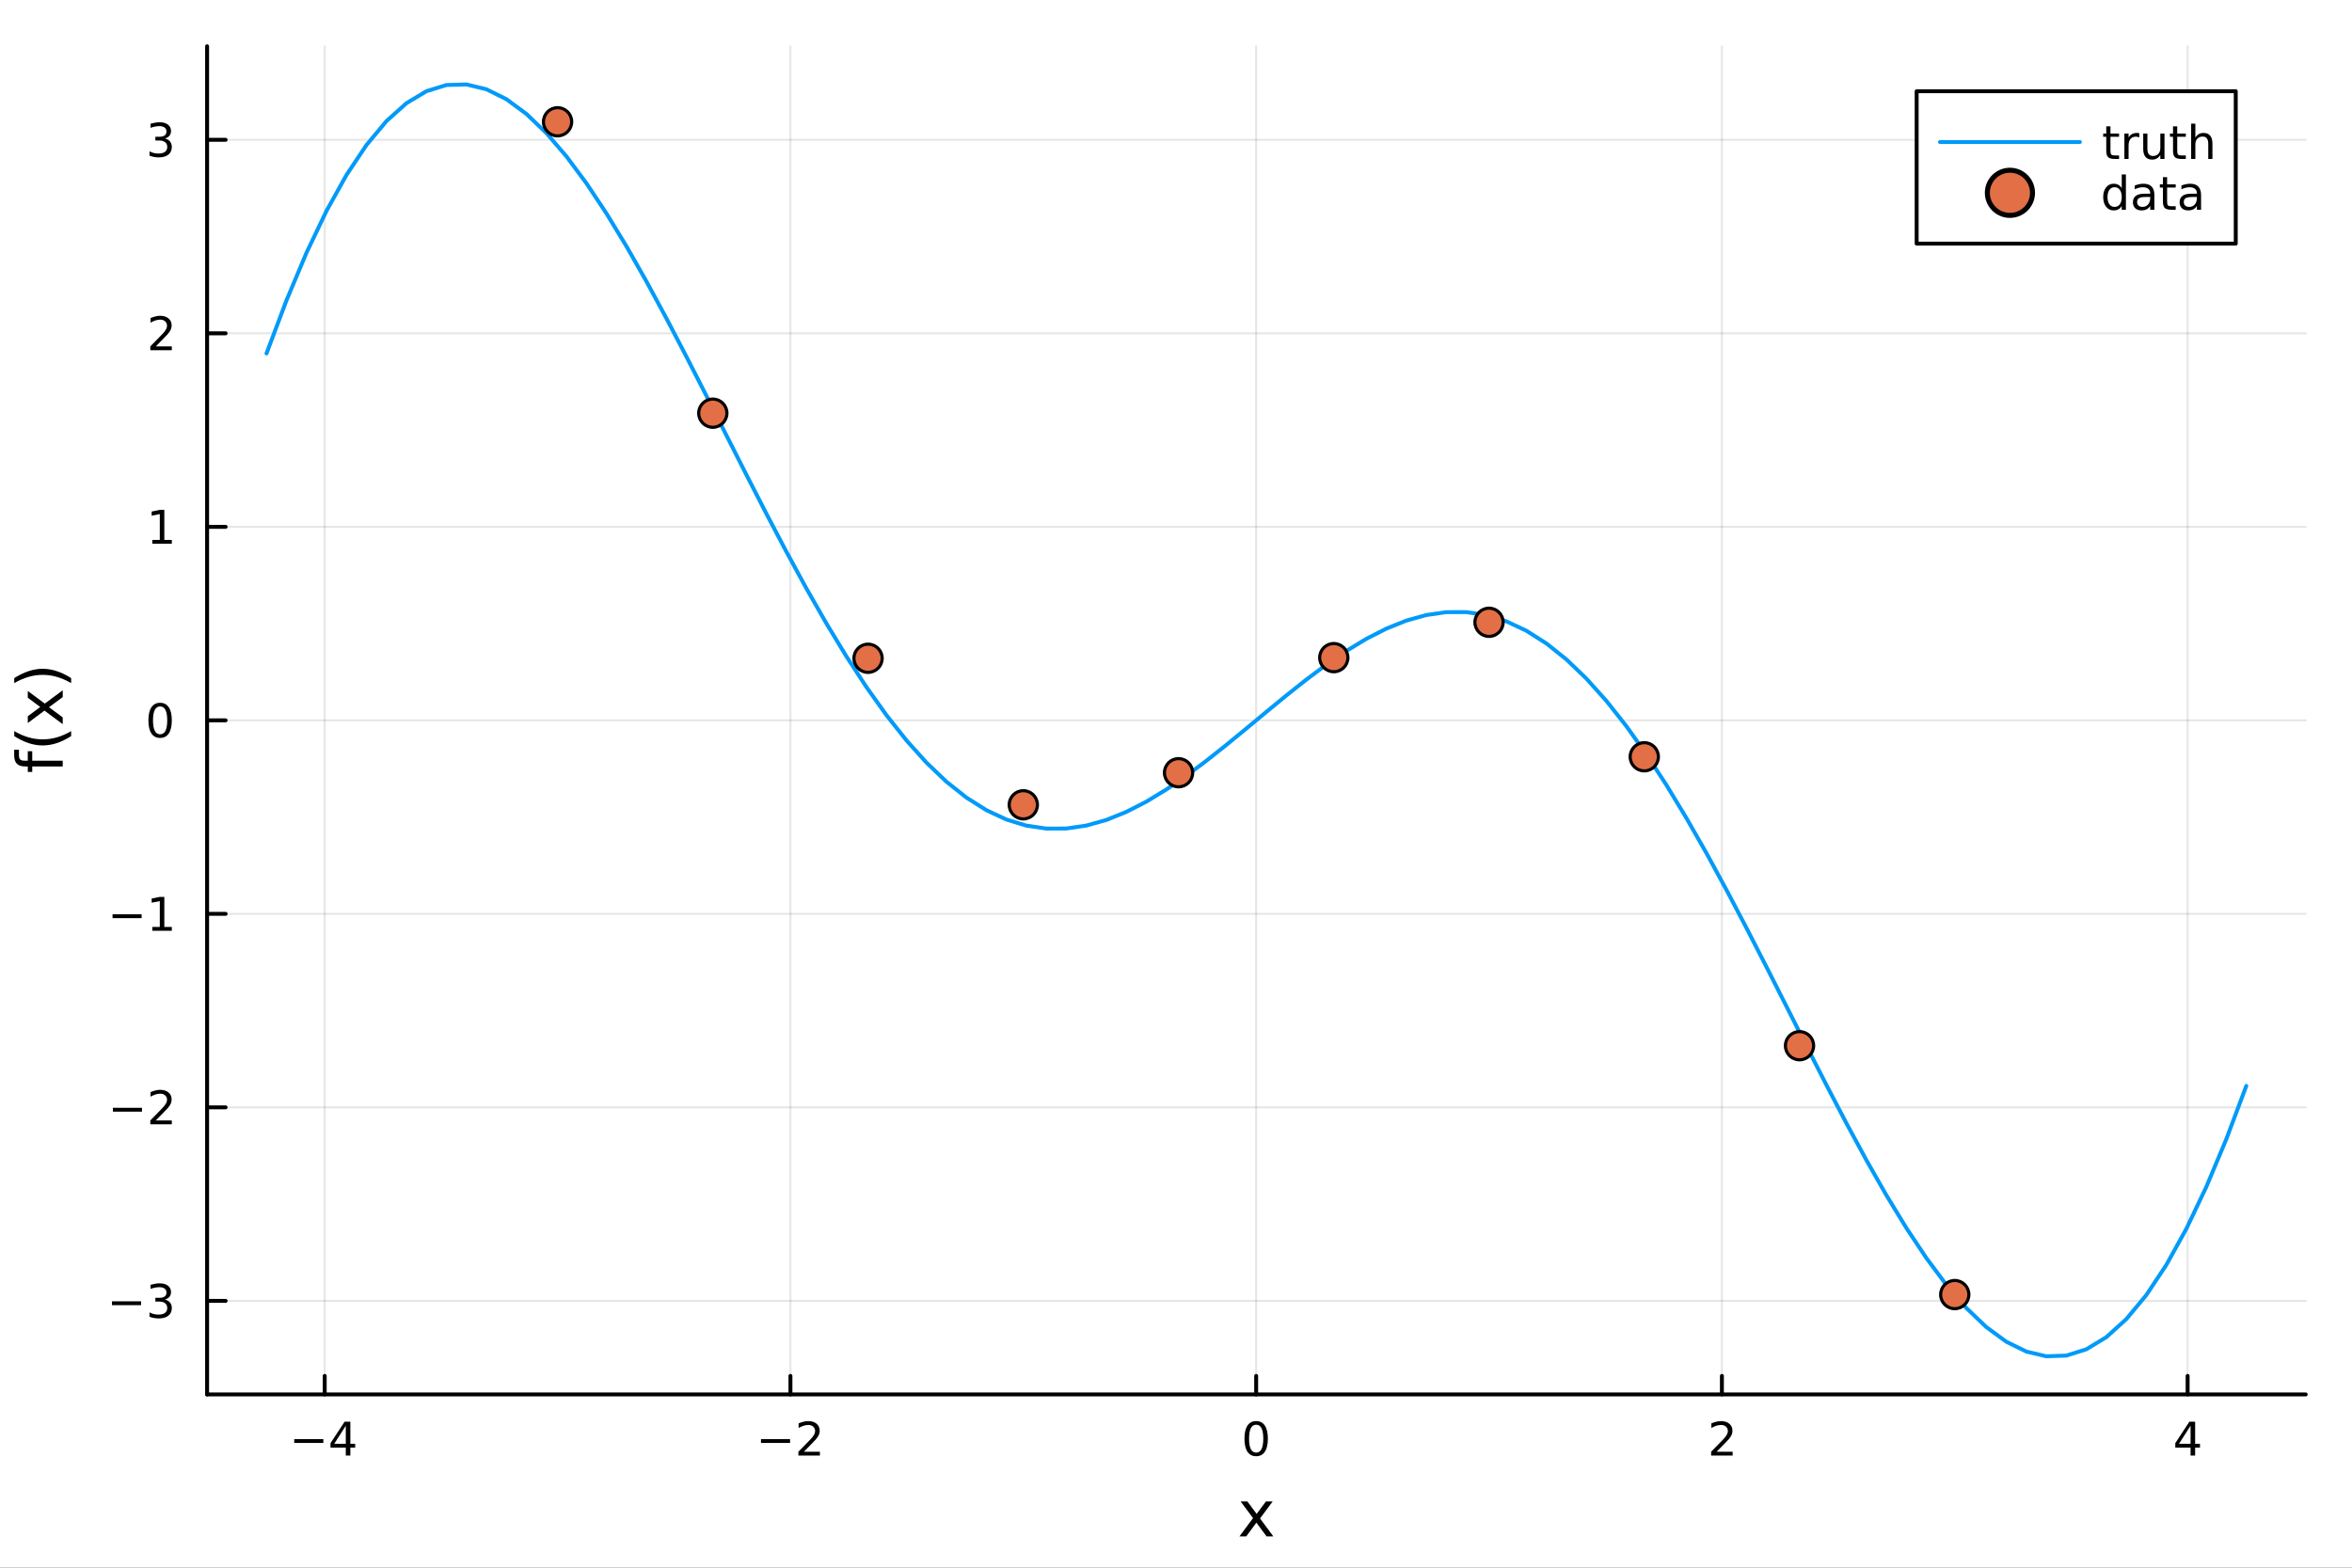 <?xml version="1.0" encoding="utf-8"?>
<svg xmlns="http://www.w3.org/2000/svg" xmlns:xlink="http://www.w3.org/1999/xlink" width="600" height="400" viewBox="0 0 2400 1600">
<rect x="0" y="0" width="2400" height="1600" fill="#333333" stroke="none"/>
<defs>
  <clipPath id="clip770">
    <rect x="0" y="0" width="2400" height="1600"/>
  </clipPath>
</defs>
<path clip-path="url(#clip770)" d="
M0 1600 L2400 1600 L2400 0 L0 0  Z
  " fill="#ffffff" fill-rule="evenodd" fill-opacity="1"/>
<defs>
  <clipPath id="clip771">
    <rect x="480" y="0" width="1681" height="1600"/>
  </clipPath>
</defs>
<path clip-path="url(#clip770)" d="
M211.325 1423.18 L2352.76 1423.18 L2352.76 47.244 L211.325 47.244  Z
  " fill="#ffffff" fill-rule="evenodd" fill-opacity="1"/>
<defs>
  <clipPath id="clip772">
    <rect x="211" y="47" width="2142" height="1377"/>
  </clipPath>
</defs>
<polyline clip-path="url(#clip772)" style="stroke:#000000; stroke-linecap:round; stroke-linejoin:round; stroke-width:2; stroke-opacity:0.1; fill:none" points="
  331.335,1423.18 331.335,47.244 
  "/>
<polyline clip-path="url(#clip772)" style="stroke:#000000; stroke-linecap:round; stroke-linejoin:round; stroke-width:2; stroke-opacity:0.1; fill:none" points="
  806.569,1423.18 806.569,47.244 
  "/>
<polyline clip-path="url(#clip772)" style="stroke:#000000; stroke-linecap:round; stroke-linejoin:round; stroke-width:2; stroke-opacity:0.1; fill:none" points="
  1281.8,1423.18 1281.8,47.244 
  "/>
<polyline clip-path="url(#clip772)" style="stroke:#000000; stroke-linecap:round; stroke-linejoin:round; stroke-width:2; stroke-opacity:0.1; fill:none" points="
  1757.04,1423.18 1757.04,47.244 
  "/>
<polyline clip-path="url(#clip772)" style="stroke:#000000; stroke-linecap:round; stroke-linejoin:round; stroke-width:2; stroke-opacity:0.1; fill:none" points="
  2232.27,1423.18 2232.27,47.244 
  "/>
<polyline clip-path="url(#clip770)" style="stroke:#000000; stroke-linecap:round; stroke-linejoin:round; stroke-width:4; stroke-opacity:1; fill:none" points="
  211.325,1423.18 2352.76,1423.18 
  "/>
<polyline clip-path="url(#clip770)" style="stroke:#000000; stroke-linecap:round; stroke-linejoin:round; stroke-width:4; stroke-opacity:1; fill:none" points="
  331.335,1423.18 331.335,1404.28 
  "/>
<polyline clip-path="url(#clip770)" style="stroke:#000000; stroke-linecap:round; stroke-linejoin:round; stroke-width:4; stroke-opacity:1; fill:none" points="
  806.569,1423.18 806.569,1404.28 
  "/>
<polyline clip-path="url(#clip770)" style="stroke:#000000; stroke-linecap:round; stroke-linejoin:round; stroke-width:4; stroke-opacity:1; fill:none" points="
  1281.8,1423.18 1281.8,1404.28 
  "/>
<polyline clip-path="url(#clip770)" style="stroke:#000000; stroke-linecap:round; stroke-linejoin:round; stroke-width:4; stroke-opacity:1; fill:none" points="
  1757.04,1423.18 1757.04,1404.28 
  "/>
<polyline clip-path="url(#clip770)" style="stroke:#000000; stroke-linecap:round; stroke-linejoin:round; stroke-width:4; stroke-opacity:1; fill:none" points="
  2232.27,1423.18 2232.27,1404.28 
  "/>
<path clip-path="url(#clip770)" d="M300.236 1468.75 L329.912 1468.75 L329.912 1472.69 L300.236 1472.69 L300.236 1468.75 Z" fill="#000000" fill-rule="evenodd" fill-opacity="1" /><path clip-path="url(#clip770)" d="M352.851 1455.09 L341.046 1473.54 L352.851 1473.54 L352.851 1455.09 M351.625 1451.02 L357.504 1451.02 L357.504 1473.54 L362.435 1473.54 L362.435 1477.43 L357.504 1477.43 L357.504 1485.58 L352.851 1485.58 L352.851 1477.43 L337.25 1477.43 L337.25 1472.92 L351.625 1451.02 Z" fill="#000000" fill-rule="evenodd" fill-opacity="1" /><path clip-path="url(#clip770)" d="M776.511 1468.75 L806.187 1468.75 L806.187 1472.69 L776.511 1472.69 L776.511 1468.75 Z" fill="#000000" fill-rule="evenodd" fill-opacity="1" /><path clip-path="url(#clip770)" d="M820.307 1481.64 L836.627 1481.64 L836.627 1485.58 L814.682 1485.58 L814.682 1481.64 Q817.344 1478.89 821.928 1474.26 Q826.534 1469.61 827.715 1468.27 Q829.96 1465.74 830.84 1464.01 Q831.743 1462.25 831.743 1460.56 Q831.743 1457.8 829.798 1456.07 Q827.877 1454.33 824.775 1454.33 Q822.576 1454.33 820.122 1455.09 Q817.692 1455.86 814.914 1457.41 L814.914 1452.69 Q817.738 1451.55 820.192 1450.97 Q822.645 1450.39 824.682 1450.39 Q830.053 1450.39 833.247 1453.08 Q836.442 1455.77 836.442 1460.26 Q836.442 1462.39 835.631 1464.31 Q834.844 1466.2 832.738 1468.8 Q832.159 1469.47 829.057 1472.69 Q825.955 1475.88 820.307 1481.64 Z" fill="#000000" fill-rule="evenodd" fill-opacity="1" /><path clip-path="url(#clip770)" d="M1281.8 1454.1 Q1278.19 1454.1 1276.36 1457.66 Q1274.56 1461.2 1274.56 1468.33 Q1274.56 1475.44 1276.36 1479.01 Q1278.19 1482.55 1281.8 1482.55 Q1285.44 1482.55 1287.24 1479.01 Q1289.07 1475.44 1289.07 1468.33 Q1289.07 1461.2 1287.24 1457.66 Q1285.44 1454.1 1281.8 1454.1 M1281.8 1450.39 Q1287.61 1450.39 1290.67 1455 Q1293.75 1459.58 1293.75 1468.33 Q1293.75 1477.06 1290.67 1481.67 Q1287.61 1486.25 1281.8 1486.25 Q1275.99 1486.25 1272.91 1481.67 Q1269.86 1477.06 1269.86 1468.33 Q1269.86 1459.58 1272.91 1455 Q1275.99 1450.39 1281.8 1450.39 Z" fill="#000000" fill-rule="evenodd" fill-opacity="1" /><path clip-path="url(#clip770)" d="M1751.69 1481.64 L1768.01 1481.64 L1768.01 1485.58 L1746.06 1485.58 L1746.06 1481.64 Q1748.73 1478.89 1753.31 1474.26 Q1757.92 1469.61 1759.1 1468.27 Q1761.34 1465.74 1762.22 1464.01 Q1763.12 1462.25 1763.12 1460.56 Q1763.12 1457.8 1761.18 1456.07 Q1759.26 1454.33 1756.16 1454.33 Q1753.96 1454.33 1751.5 1455.09 Q1749.07 1455.86 1746.3 1457.41 L1746.3 1452.69 Q1749.12 1451.55 1751.57 1450.97 Q1754.03 1450.39 1756.06 1450.39 Q1761.43 1450.39 1764.63 1453.08 Q1767.82 1455.77 1767.82 1460.26 Q1767.82 1462.39 1767.01 1464.31 Q1766.23 1466.2 1764.12 1468.8 Q1763.54 1469.47 1760.44 1472.69 Q1757.34 1475.88 1751.69 1481.64 Z" fill="#000000" fill-rule="evenodd" fill-opacity="1" /><path clip-path="url(#clip770)" d="M2235.28 1455.09 L2223.47 1473.54 L2235.28 1473.54 L2235.28 1455.09 M2234.05 1451.02 L2239.93 1451.02 L2239.93 1473.54 L2244.86 1473.54 L2244.86 1477.43 L2239.93 1477.43 L2239.93 1485.58 L2235.28 1485.58 L2235.28 1477.43 L2219.68 1477.43 L2219.68 1472.92 L2234.05 1451.02 Z" fill="#000000" fill-rule="evenodd" fill-opacity="1" /><path clip-path="url(#clip770)" d="M1298.65 1532.4 L1285.76 1549.74 L1299.32 1568.04 L1292.42 1568.04 L1282.04 1554.04 L1271.66 1568.04 L1264.76 1568.04 L1278.6 1549.39 L1265.94 1532.4 L1272.84 1532.4 L1282.29 1545.1 L1291.75 1532.4 L1298.65 1532.4 Z" fill="#000000" fill-rule="evenodd" fill-opacity="1" /><polyline clip-path="url(#clip772)" style="stroke:#000000; stroke-linecap:round; stroke-linejoin:round; stroke-width:2; stroke-opacity:0.1; fill:none" points="
  211.325,1327.68 2352.76,1327.68 
  "/>
<polyline clip-path="url(#clip772)" style="stroke:#000000; stroke-linecap:round; stroke-linejoin:round; stroke-width:2; stroke-opacity:0.1; fill:none" points="
  211.325,1130.18 2352.76,1130.18 
  "/>
<polyline clip-path="url(#clip772)" style="stroke:#000000; stroke-linecap:round; stroke-linejoin:round; stroke-width:2; stroke-opacity:0.1; fill:none" points="
  211.325,932.685 2352.76,932.685 
  "/>
<polyline clip-path="url(#clip772)" style="stroke:#000000; stroke-linecap:round; stroke-linejoin:round; stroke-width:2; stroke-opacity:0.1; fill:none" points="
  211.325,735.187 2352.76,735.187 
  "/>
<polyline clip-path="url(#clip772)" style="stroke:#000000; stroke-linecap:round; stroke-linejoin:round; stroke-width:2; stroke-opacity:0.1; fill:none" points="
  211.325,537.688 2352.76,537.688 
  "/>
<polyline clip-path="url(#clip772)" style="stroke:#000000; stroke-linecap:round; stroke-linejoin:round; stroke-width:2; stroke-opacity:0.1; fill:none" points="
  211.325,340.19 2352.76,340.19 
  "/>
<polyline clip-path="url(#clip772)" style="stroke:#000000; stroke-linecap:round; stroke-linejoin:round; stroke-width:2; stroke-opacity:0.1; fill:none" points="
  211.325,142.691 2352.76,142.691 
  "/>
<polyline clip-path="url(#clip770)" style="stroke:#000000; stroke-linecap:round; stroke-linejoin:round; stroke-width:4; stroke-opacity:1; fill:none" points="
  211.325,1423.18 211.325,47.244 
  "/>
<polyline clip-path="url(#clip770)" style="stroke:#000000; stroke-linecap:round; stroke-linejoin:round; stroke-width:4; stroke-opacity:1; fill:none" points="
  211.325,1327.68 230.222,1327.68 
  "/>
<polyline clip-path="url(#clip770)" style="stroke:#000000; stroke-linecap:round; stroke-linejoin:round; stroke-width:4; stroke-opacity:1; fill:none" points="
  211.325,1130.18 230.222,1130.18 
  "/>
<polyline clip-path="url(#clip770)" style="stroke:#000000; stroke-linecap:round; stroke-linejoin:round; stroke-width:4; stroke-opacity:1; fill:none" points="
  211.325,932.685 230.222,932.685 
  "/>
<polyline clip-path="url(#clip770)" style="stroke:#000000; stroke-linecap:round; stroke-linejoin:round; stroke-width:4; stroke-opacity:1; fill:none" points="
  211.325,735.187 230.222,735.187 
  "/>
<polyline clip-path="url(#clip770)" style="stroke:#000000; stroke-linecap:round; stroke-linejoin:round; stroke-width:4; stroke-opacity:1; fill:none" points="
  211.325,537.688 230.222,537.688 
  "/>
<polyline clip-path="url(#clip770)" style="stroke:#000000; stroke-linecap:round; stroke-linejoin:round; stroke-width:4; stroke-opacity:1; fill:none" points="
  211.325,340.19 230.222,340.19 
  "/>
<polyline clip-path="url(#clip770)" style="stroke:#000000; stroke-linecap:round; stroke-linejoin:round; stroke-width:4; stroke-opacity:1; fill:none" points="
  211.325,142.691 230.222,142.691 
  "/>
<path clip-path="url(#clip770)" d="M114.26 1328.13 L143.936 1328.13 L143.936 1332.07 L114.26 1332.07 L114.26 1328.13 Z" fill="#000000" fill-rule="evenodd" fill-opacity="1" /><path clip-path="url(#clip770)" d="M168.195 1326.33 Q171.552 1327.05 173.427 1329.31 Q175.325 1331.58 175.325 1334.92 Q175.325 1340.03 171.806 1342.83 Q168.288 1345.63 161.806 1345.63 Q159.63 1345.63 157.315 1345.19 Q155.024 1344.78 152.57 1343.92 L152.57 1339.41 Q154.515 1340.54 156.829 1341.12 Q159.144 1341.7 161.667 1341.7 Q166.065 1341.7 168.357 1339.96 Q170.672 1338.23 170.672 1334.92 Q170.672 1331.86 168.519 1330.15 Q166.39 1328.41 162.57 1328.41 L158.542 1328.41 L158.542 1324.57 L162.755 1324.57 Q166.204 1324.57 168.033 1323.2 Q169.862 1321.81 169.862 1319.22 Q169.862 1316.56 167.964 1315.15 Q166.089 1313.71 162.57 1313.71 Q160.649 1313.71 158.45 1314.13 Q156.251 1314.55 153.612 1315.43 L153.612 1311.26 Q156.274 1310.52 158.589 1310.15 Q160.927 1309.78 162.987 1309.78 Q168.311 1309.78 171.413 1312.21 Q174.514 1314.62 174.514 1318.74 Q174.514 1321.61 172.871 1323.6 Q171.227 1325.56 168.195 1326.33 Z" fill="#000000" fill-rule="evenodd" fill-opacity="1" /><path clip-path="url(#clip770)" d="M115.209 1130.64 L144.885 1130.64 L144.885 1134.57 L115.209 1134.57 L115.209 1130.64 Z" fill="#000000" fill-rule="evenodd" fill-opacity="1" /><path clip-path="url(#clip770)" d="M159.005 1143.53 L175.325 1143.53 L175.325 1147.46 L153.38 1147.46 L153.38 1143.53 Q156.042 1140.77 160.626 1136.14 Q165.232 1131.49 166.413 1130.15 Q168.658 1127.63 169.538 1125.89 Q170.44 1124.13 170.44 1122.44 Q170.44 1119.69 168.496 1117.95 Q166.575 1116.21 163.473 1116.21 Q161.274 1116.21 158.82 1116.98 Q156.39 1117.74 153.612 1119.29 L153.612 1114.57 Q156.436 1113.44 158.89 1112.86 Q161.343 1112.28 163.38 1112.28 Q168.751 1112.28 171.945 1114.96 Q175.139 1117.65 175.139 1122.14 Q175.139 1124.27 174.329 1126.19 Q173.542 1128.09 171.436 1130.68 Q170.857 1131.35 167.755 1134.57 Q164.653 1137.76 159.005 1143.53 Z" fill="#000000" fill-rule="evenodd" fill-opacity="1" /><path clip-path="url(#clip770)" d="M114.839 933.137 L144.515 933.137 L144.515 937.072 L114.839 937.072 L114.839 933.137 Z" fill="#000000" fill-rule="evenodd" fill-opacity="1" /><path clip-path="url(#clip770)" d="M155.417 946.03 L163.056 946.03 L163.056 919.665 L154.746 921.331 L154.746 917.072 L163.01 915.405 L167.686 915.405 L167.686 946.03 L175.325 946.03 L175.325 949.965 L155.417 949.965 L155.417 946.03 Z" fill="#000000" fill-rule="evenodd" fill-opacity="1" /><path clip-path="url(#clip770)" d="M163.38 720.985 Q159.769 720.985 157.94 724.55 Q156.135 728.092 156.135 735.222 Q156.135 742.328 157.94 745.893 Q159.769 749.434 163.38 749.434 Q167.015 749.434 168.82 745.893 Q170.649 742.328 170.649 735.222 Q170.649 728.092 168.82 724.55 Q167.015 720.985 163.38 720.985 M163.38 717.282 Q169.19 717.282 172.246 721.888 Q175.325 726.472 175.325 735.222 Q175.325 743.948 172.246 748.555 Q169.19 753.138 163.38 753.138 Q157.57 753.138 154.491 748.555 Q151.436 743.948 151.436 735.222 Q151.436 726.472 154.491 721.888 Q157.57 717.282 163.38 717.282 Z" fill="#000000" fill-rule="evenodd" fill-opacity="1" /><path clip-path="url(#clip770)" d="M155.417 551.033 L163.056 551.033 L163.056 524.668 L154.746 526.334 L154.746 522.075 L163.01 520.408 L167.686 520.408 L167.686 551.033 L175.325 551.033 L175.325 554.968 L155.417 554.968 L155.417 551.033 Z" fill="#000000" fill-rule="evenodd" fill-opacity="1" /><path clip-path="url(#clip770)" d="M159.005 353.535 L175.325 353.535 L175.325 357.47 L153.38 357.47 L153.38 353.535 Q156.042 350.78 160.626 346.15 Q165.232 341.498 166.413 340.155 Q168.658 337.632 169.538 335.896 Q170.44 334.137 170.44 332.447 Q170.44 329.692 168.496 327.956 Q166.575 326.22 163.473 326.22 Q161.274 326.22 158.82 326.984 Q156.39 327.748 153.612 329.299 L153.612 324.576 Q156.436 323.442 158.89 322.863 Q161.343 322.285 163.38 322.285 Q168.751 322.285 171.945 324.97 Q175.139 327.655 175.139 332.146 Q175.139 334.275 174.329 336.197 Q173.542 338.095 171.436 340.687 Q170.857 341.359 167.755 344.576 Q164.653 347.771 159.005 353.535 Z" fill="#000000" fill-rule="evenodd" fill-opacity="1" /><path clip-path="url(#clip770)" d="M168.195 141.337 Q171.552 142.055 173.427 144.323 Q175.325 146.592 175.325 149.925 Q175.325 155.041 171.806 157.842 Q168.288 160.643 161.806 160.643 Q159.63 160.643 157.315 160.203 Q155.024 159.786 152.57 158.93 L152.57 154.416 Q154.515 155.55 156.829 156.129 Q159.144 156.707 161.667 156.707 Q166.065 156.707 168.357 154.971 Q170.672 153.235 170.672 149.925 Q170.672 146.87 168.519 145.157 Q166.39 143.42 162.57 143.42 L158.542 143.42 L158.542 139.578 L162.755 139.578 Q166.204 139.578 168.033 138.212 Q169.862 136.823 169.862 134.231 Q169.862 131.569 167.964 130.157 Q166.089 128.721 162.57 128.721 Q160.649 128.721 158.45 129.138 Q156.251 129.555 153.612 130.434 L153.612 126.268 Q156.274 125.527 158.589 125.157 Q160.927 124.786 162.987 124.786 Q168.311 124.786 171.413 127.217 Q174.514 129.624 174.514 133.745 Q174.514 136.615 172.871 138.606 Q171.227 140.573 168.195 141.337 Z" fill="#000000" fill-rule="evenodd" fill-opacity="1" /><path clip-path="url(#clip770)" d="M14.479 765.163 L19.349 765.163 L19.349 770.764 Q19.349 773.915 20.622 775.157 Q21.895 776.366 25.205 776.366 L28.356 776.366 L28.356 766.722 L32.908 766.722 L32.908 776.366 L64.004 776.366 L64.004 782.255 L32.908 782.255 L32.908 787.856 L28.356 787.856 L28.356 782.255 L25.874 782.255 Q19.922 782.255 17.216 779.485 Q14.479 776.716 14.479 770.701 L14.479 765.163 Z" fill="#000000" fill-rule="evenodd" fill-opacity="1" /><path clip-path="url(#clip770)" d="M14.543 746.193 Q21.863 750.458 29.025 752.527 Q36.186 754.596 43.538 754.596 Q50.891 754.596 58.116 752.527 Q65.309 750.426 72.598 746.193 L72.598 751.285 Q65.118 756.06 57.893 758.447 Q50.668 760.802 43.538 760.802 Q36.441 760.802 29.247 758.447 Q22.054 756.091 14.543 751.285 L14.543 746.193 Z" fill="#000000" fill-rule="evenodd" fill-opacity="1" /><path clip-path="url(#clip770)" d="M28.356 705.198 L45.703 718.088 L64.004 704.529 L64.004 711.436 L50 721.812 L64.004 732.188 L64.004 739.095 L45.353 725.25 L28.356 737.917 L28.356 731.011 L41.056 721.558 L28.356 712.104 L28.356 705.198 Z" fill="#000000" fill-rule="evenodd" fill-opacity="1" /><path clip-path="url(#clip770)" d="M14.543 697.177 L14.543 692.084 Q22.054 687.31 29.247 684.955 Q36.441 682.568 43.538 682.568 Q50.668 682.568 57.893 684.955 Q65.118 687.31 72.598 692.084 L72.598 697.177 Q65.309 692.944 58.116 690.875 Q50.891 688.774 43.538 688.774 Q36.186 688.774 29.025 690.875 Q21.863 692.944 14.543 697.177 Z" fill="#000000" fill-rule="evenodd" fill-opacity="1" /><polyline clip-path="url(#clip772)" style="stroke:#009af9; stroke-linecap:round; stroke-linejoin:round; stroke-width:4; stroke-opacity:1; fill:none" points="
  271.931,360.755 292.337,306.54 312.744,257.967 333.15,215.256 353.556,178.565 373.962,147.991 394.369,123.572 414.775,105.287 435.181,93.059 455.587,86.754 
  475.994,86.186 496.4,91.12 516.806,101.276 537.212,116.33 557.619,135.923 578.025,159.659 598.431,187.118 618.837,217.852 639.244,251.397 659.65,287.276 
  680.056,325.002 700.462,364.086 720.869,404.043 741.275,444.392 761.681,484.666 782.087,524.416 802.494,563.212 822.9,600.651 843.306,636.359 863.712,669.995 
  884.119,701.254 904.525,729.868 924.931,755.613 945.337,778.304 965.743,797.803 986.15,814.014 1006.56,826.889 1026.96,836.422 1047.37,842.653 1067.77,845.665 
  1088.18,845.582 1108.59,842.569 1128.99,836.826 1149.4,828.589 1169.81,818.124 1190.21,805.728 1210.62,791.717 1231.02,776.432 1251.43,760.225 1271.84,743.462 
  1292.24,726.517 1312.65,709.764 1333.06,693.574 1353.46,678.314 1373.87,664.337 1394.27,651.982 1414.68,641.567 1435.09,633.385 1455.49,627.703 1475.9,624.755 
  1496.31,624.743 1516.71,627.829 1537.12,634.136 1557.52,643.747 1577.93,656.699 1598.34,672.988 1618.74,692.562 1639.15,715.326 1659.56,741.14 1679.96,769.819 
  1700.37,801.136 1720.77,834.824 1741.18,870.576 1761.59,908.051 1781.99,946.874 1802.4,986.641 1822.81,1026.92 1843.21,1067.27 1863.62,1107.21 1884.02,1146.27 
  1904.43,1183.96 1924.84,1219.79 1945.24,1253.27 1965.65,1283.93 1986.06,1311.31 2006.46,1334.96 2026.87,1354.45 2047.27,1369.39 2067.68,1379.43 2088.09,1384.24 
  2108.49,1383.54 2128.9,1377.1 2149.31,1364.73 2169.71,1346.3 2190.12,1321.74 2210.52,1291.02 2230.93,1254.19 2251.34,1211.34 2271.74,1162.63 2292.15,1108.29 
  
  "/>
<circle clip-path="url(#clip772)" cx="568.952" cy="124.299" r="14.4" fill="#e26f46" fill-rule="evenodd" fill-opacity="1" stroke="#000000" stroke-opacity="1" stroke-width="3.2"/>
<circle clip-path="url(#clip772)" cx="727.363" cy="421.696" r="14.4" fill="#e26f46" fill-rule="evenodd" fill-opacity="1" stroke="#000000" stroke-opacity="1" stroke-width="3.2"/>
<circle clip-path="url(#clip772)" cx="885.775" cy="671.844" r="14.4" fill="#e26f46" fill-rule="evenodd" fill-opacity="1" stroke="#000000" stroke-opacity="1" stroke-width="3.2"/>
<circle clip-path="url(#clip772)" cx="1044.19" cy="821.386" r="14.4" fill="#e26f46" fill-rule="evenodd" fill-opacity="1" stroke="#000000" stroke-opacity="1" stroke-width="3.2"/>
<circle clip-path="url(#clip772)" cx="1202.6" cy="788.653" r="14.4" fill="#e26f46" fill-rule="evenodd" fill-opacity="1" stroke="#000000" stroke-opacity="1" stroke-width="3.2"/>
<circle clip-path="url(#clip772)" cx="1361.01" cy="671.189" r="14.4" fill="#e26f46" fill-rule="evenodd" fill-opacity="1" stroke="#000000" stroke-opacity="1" stroke-width="3.2"/>
<circle clip-path="url(#clip772)" cx="1519.42" cy="635.111" r="14.4" fill="#e26f46" fill-rule="evenodd" fill-opacity="1" stroke="#000000" stroke-opacity="1" stroke-width="3.2"/>
<circle clip-path="url(#clip772)" cx="1677.83" cy="772.374" r="14.4" fill="#e26f46" fill-rule="evenodd" fill-opacity="1" stroke="#000000" stroke-opacity="1" stroke-width="3.2"/>
<circle clip-path="url(#clip772)" cx="1836.24" cy="1067.26" r="14.4" fill="#e26f46" fill-rule="evenodd" fill-opacity="1" stroke="#000000" stroke-opacity="1" stroke-width="3.2"/>
<circle clip-path="url(#clip772)" cx="1994.65" cy="1321.26" r="14.4" fill="#e26f46" fill-rule="evenodd" fill-opacity="1" stroke="#000000" stroke-opacity="1" stroke-width="3.2"/>
<path clip-path="url(#clip770)" d="
M1955.77 248.629 L2281.37 248.629 L2281.37 93.109 L1955.77 93.109  Z
  " fill="#ffffff" fill-rule="evenodd" fill-opacity="1"/>
<polyline clip-path="url(#clip770)" style="stroke:#000000; stroke-linecap:round; stroke-linejoin:round; stroke-width:4; stroke-opacity:1; fill:none" points="
  1955.77,248.629 2281.37,248.629 2281.37,93.109 1955.77,93.109 1955.77,248.629 
  "/>
<polyline clip-path="url(#clip770)" style="stroke:#009af9; stroke-linecap:round; stroke-linejoin:round; stroke-width:4; stroke-opacity:1; fill:none" points="
  1979.57,144.949 2122.33,144.949 
  "/>
<path clip-path="url(#clip770)" d="M2153.53 128.942 L2153.53 136.303 L2162.3 136.303 L2162.3 139.613 L2153.53 139.613 L2153.53 153.687 Q2153.53 156.858 2154.39 157.761 Q2155.27 158.664 2157.93 158.664 L2162.3 158.664 L2162.3 162.229 L2157.93 162.229 Q2153 162.229 2151.12 160.4 Q2149.25 158.548 2149.25 153.687 L2149.25 139.613 L2146.12 139.613 L2146.12 136.303 L2149.25 136.303 L2149.25 128.942 L2153.53 128.942 Z" fill="#000000" fill-rule="evenodd" fill-opacity="1" /><path clip-path="url(#clip770)" d="M2182.93 140.284 Q2182.21 139.868 2181.35 139.682 Q2180.52 139.474 2179.5 139.474 Q2175.89 139.474 2173.95 141.835 Q2172.03 144.173 2172.03 148.571 L2172.03 162.229 L2167.74 162.229 L2167.74 136.303 L2172.03 136.303 L2172.03 140.331 Q2173.37 137.969 2175.52 136.835 Q2177.67 135.678 2180.75 135.678 Q2181.19 135.678 2181.73 135.747 Q2182.26 135.794 2182.91 135.909 L2182.93 140.284 Z" fill="#000000" fill-rule="evenodd" fill-opacity="1" /><path clip-path="url(#clip770)" d="M2186.96 151.997 L2186.96 136.303 L2191.22 136.303 L2191.22 151.835 Q2191.22 155.516 2192.65 157.368 Q2194.09 159.196 2196.96 159.196 Q2200.41 159.196 2202.4 156.997 Q2204.41 154.798 2204.41 151.002 L2204.41 136.303 L2208.67 136.303 L2208.67 162.229 L2204.41 162.229 L2204.41 158.247 Q2202.86 160.608 2200.8 161.766 Q2198.76 162.9 2196.05 162.9 Q2191.59 162.9 2189.27 160.122 Q2186.96 157.344 2186.96 151.997 M2197.67 135.678 L2197.67 135.678 Z" fill="#000000" fill-rule="evenodd" fill-opacity="1" /><path clip-path="url(#clip770)" d="M2221.66 128.942 L2221.66 136.303 L2230.43 136.303 L2230.43 139.613 L2221.66 139.613 L2221.66 153.687 Q2221.66 156.858 2222.51 157.761 Q2223.39 158.664 2226.05 158.664 L2230.43 158.664 L2230.43 162.229 L2226.05 162.229 Q2221.12 162.229 2219.25 160.4 Q2217.37 158.548 2217.37 153.687 L2217.37 139.613 L2214.25 139.613 L2214.25 136.303 L2217.37 136.303 L2217.37 128.942 L2221.66 128.942 Z" fill="#000000" fill-rule="evenodd" fill-opacity="1" /><path clip-path="url(#clip770)" d="M2257.58 146.581 L2257.58 162.229 L2253.32 162.229 L2253.32 146.719 Q2253.32 143.039 2251.89 141.21 Q2250.45 139.382 2247.58 139.382 Q2244.13 139.382 2242.14 141.581 Q2240.15 143.78 2240.15 147.576 L2240.15 162.229 L2235.87 162.229 L2235.87 126.21 L2240.15 126.21 L2240.15 140.331 Q2241.68 137.993 2243.74 136.835 Q2245.82 135.678 2248.53 135.678 Q2253 135.678 2255.29 138.456 Q2257.58 141.21 2257.58 146.581 Z" fill="#000000" fill-rule="evenodd" fill-opacity="1" /><circle clip-path="url(#clip770)" cx="2050.95" cy="196.789" r="23.04" fill="#e26f46" fill-rule="evenodd" fill-opacity="1" stroke="#000000" stroke-opacity="1" stroke-width="5.12"/>
<path clip-path="url(#clip770)" d="M2165.04 192.078 L2165.04 178.05 L2169.29 178.05 L2169.29 214.069 L2165.04 214.069 L2165.04 210.18 Q2163.69 212.495 2161.63 213.629 Q2159.6 214.74 2156.73 214.74 Q2152.03 214.74 2149.06 210.99 Q2146.12 207.24 2146.12 201.129 Q2146.12 195.018 2149.06 191.268 Q2152.03 187.518 2156.73 187.518 Q2159.6 187.518 2161.63 188.652 Q2163.69 189.763 2165.04 192.078 M2150.52 201.129 Q2150.52 205.828 2152.44 208.513 Q2154.39 211.175 2157.77 211.175 Q2161.15 211.175 2163.09 208.513 Q2165.04 205.828 2165.04 201.129 Q2165.04 196.43 2163.09 193.768 Q2161.15 191.083 2157.77 191.083 Q2154.39 191.083 2152.44 193.768 Q2150.52 196.43 2150.52 201.129 Z" fill="#000000" fill-rule="evenodd" fill-opacity="1" /><path clip-path="url(#clip770)" d="M2189.85 201.036 Q2184.69 201.036 2182.7 202.217 Q2180.71 203.397 2180.71 206.245 Q2180.71 208.513 2182.19 209.856 Q2183.69 211.175 2186.26 211.175 Q2189.8 211.175 2191.93 208.675 Q2194.09 206.152 2194.09 201.985 L2194.09 201.036 L2189.85 201.036 M2198.35 199.277 L2198.35 214.069 L2194.09 214.069 L2194.09 210.133 Q2192.63 212.495 2190.45 213.629 Q2188.28 214.74 2185.13 214.74 Q2181.15 214.74 2178.79 212.518 Q2176.45 210.272 2176.45 206.522 Q2176.45 202.147 2179.36 199.925 Q2182.3 197.703 2188.11 197.703 L2194.09 197.703 L2194.09 197.286 Q2194.09 194.347 2192.14 192.749 Q2190.22 191.129 2186.73 191.129 Q2184.5 191.129 2182.4 191.661 Q2180.29 192.194 2178.35 193.259 L2178.35 189.323 Q2180.68 188.421 2182.88 187.981 Q2185.08 187.518 2187.16 187.518 Q2192.79 187.518 2195.57 190.434 Q2198.35 193.351 2198.35 199.277 Z" fill="#000000" fill-rule="evenodd" fill-opacity="1" /><path clip-path="url(#clip770)" d="M2211.33 180.782 L2211.33 188.143 L2220.1 188.143 L2220.1 191.453 L2211.33 191.453 L2211.33 205.527 Q2211.33 208.698 2212.19 209.601 Q2213.07 210.504 2215.73 210.504 L2220.1 210.504 L2220.1 214.069 L2215.73 214.069 Q2210.8 214.069 2208.92 212.24 Q2207.05 210.388 2207.05 205.527 L2207.05 191.453 L2203.92 191.453 L2203.92 188.143 L2207.05 188.143 L2207.05 180.782 L2211.33 180.782 Z" fill="#000000" fill-rule="evenodd" fill-opacity="1" /><path clip-path="url(#clip770)" d="M2237.49 201.036 Q2232.33 201.036 2230.34 202.217 Q2228.35 203.397 2228.35 206.245 Q2228.35 208.513 2229.83 209.856 Q2231.33 211.175 2233.9 211.175 Q2237.44 211.175 2239.57 208.675 Q2241.72 206.152 2241.72 201.985 L2241.72 201.036 L2237.49 201.036 M2245.98 199.277 L2245.98 214.069 L2241.72 214.069 L2241.72 210.133 Q2240.27 212.495 2238.09 213.629 Q2235.91 214.74 2232.77 214.74 Q2228.79 214.74 2226.42 212.518 Q2224.09 210.272 2224.09 206.522 Q2224.09 202.147 2227 199.925 Q2229.94 197.703 2235.75 197.703 L2241.72 197.703 L2241.72 197.286 Q2241.72 194.347 2239.78 192.749 Q2237.86 191.129 2234.36 191.129 Q2232.14 191.129 2230.04 191.661 Q2227.93 192.194 2225.98 193.259 L2225.98 189.323 Q2228.32 188.421 2230.52 187.981 Q2232.72 187.518 2234.8 187.518 Q2240.43 187.518 2243.21 190.434 Q2245.98 193.351 2245.98 199.277 Z" fill="#000000" fill-rule="evenodd" fill-opacity="1" /></svg>
